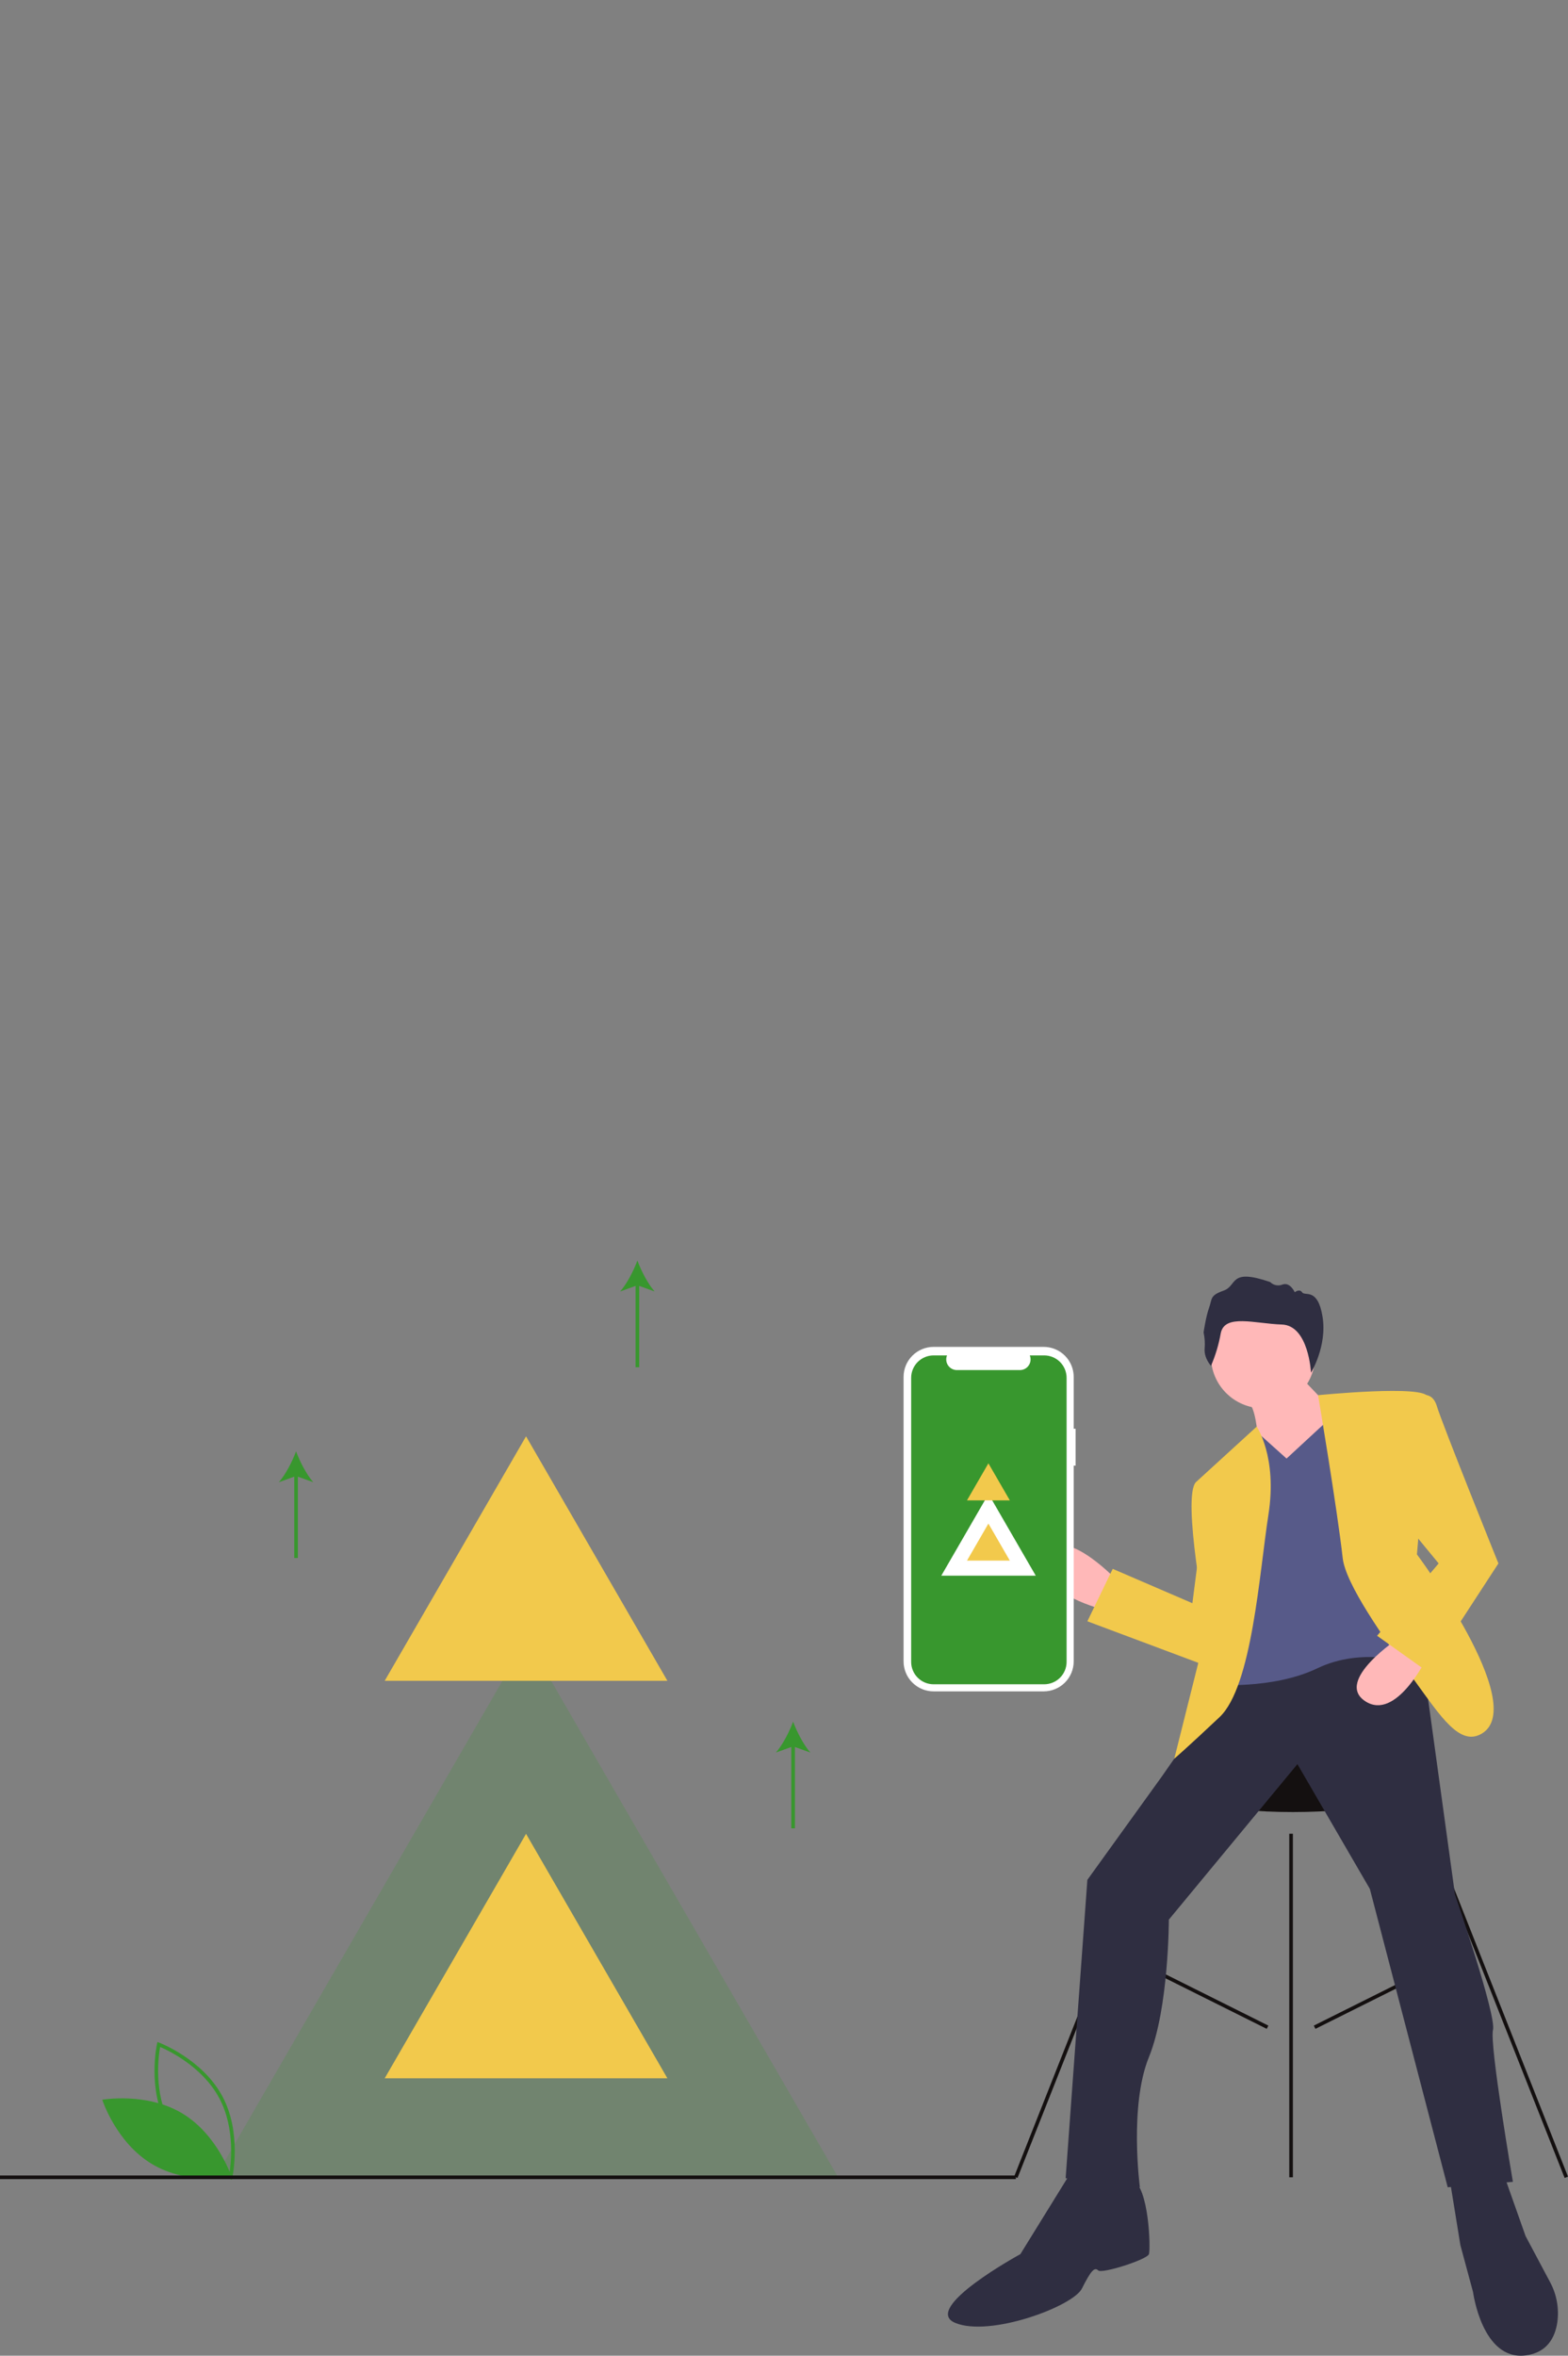 <svg width="275" height="413" viewBox="0 0 275 413" fill="none" xmlns="http://www.w3.org/2000/svg">
<rect x="0" y="0" width="275" height="413" fill="#808080" stroke="none"/>
<g clip-path="url(#clip0_108_630)">
<path d="M40.659 382.151L40.318 382.023C40.243 381.995 32.789 379.144 29.297 372.68C25.805 366.216 27.515 358.432 27.532 358.354L27.613 358L27.954 358.128C28.028 358.156 35.483 361.007 38.975 367.471C42.467 373.935 40.757 381.719 40.739 381.796L40.659 382.151ZM29.856 372.379C32.808 377.845 38.699 380.646 40.192 381.286C40.475 379.689 41.365 373.232 38.416 367.772C35.466 362.312 29.573 359.506 28.08 358.865C27.796 360.463 26.907 366.919 29.856 372.379V372.379Z" fill="#38972E"/>
<path d="M31.966 370.516C38.241 374.285 40.658 381.771 40.658 381.771C40.658 381.771 32.9 383.146 26.625 379.377C20.349 375.609 17.932 368.123 17.932 368.123C17.932 368.123 25.69 366.747 31.966 370.516Z" fill="#38972E"/>
<path d="M226.751 317.687C239.379 317.687 249.616 315.416 249.616 312.615C249.616 309.814 239.379 307.543 226.751 307.543C214.122 307.543 203.885 309.814 203.885 312.615C203.885 315.416 214.122 317.687 226.751 317.687Z" fill="#141010"/>
<path d="M201.69 321.376L177.86 381.603L178.451 381.835L202.28 321.609L201.69 321.376Z" fill="#141010"/>
<path d="M251.182 321.374L250.591 321.606L274.41 381.837L275 381.605L251.182 321.374Z" fill="#141010"/>
<path d="M226.751 321.49H226.115V381.721H226.751V321.49Z" fill="#141010"/>
<path d="M198.311 343.08L198.027 343.647L222.163 355.694L222.447 355.126L198.311 343.08Z" fill="#141010"/>
<path d="M254.555 343.081L230.419 355.127L230.704 355.694L254.839 343.648L254.555 343.081Z" fill="#141010"/>
<path d="M195.469 276.635C195.469 276.635 185.942 266.807 183.401 272.83C180.861 278.854 192.929 282.024 192.929 282.024L195.469 276.635Z" fill="#FFB8B8"/>
<path d="M216.112 293.752L203.726 311.505L190.705 329.574L186.895 381.88L199.915 383.465C199.915 383.465 198.01 369.2 201.503 360.64C204.996 352.081 204.996 336.548 204.996 336.548L227.544 309.286L240.248 331.159L253.903 383.465L265.336 382.514C265.336 382.514 261.208 358.421 261.843 355.885C262.478 353.349 255.174 332.11 255.174 332.11L249.457 290.582C249.457 290.582 223.416 286.778 216.112 293.752Z" fill="#2F2E41"/>
<path d="M221.504 246.899C226.544 246.899 230.63 242.821 230.63 237.79C230.63 232.758 226.544 228.68 221.504 228.68C216.463 228.68 212.377 232.758 212.377 237.79C212.377 242.821 216.463 246.899 221.504 246.899Z" fill="#FFB8B8"/>
<path d="M227.544 240.812L234.214 247.787L236.119 258.565L219.287 261.418L220.558 251.591C220.558 251.591 220.24 246.836 218.97 245.885C217.7 244.934 227.544 240.812 227.544 240.812Z" fill="#FFB8B8"/>
<path d="M218.97 252.859L220.517 251.116L225.639 255.712L234.214 247.787L247.234 291.534C247.234 291.534 238.977 288.681 231.038 292.485C223.098 296.289 212.618 295.338 212.618 295.338L212.936 259.833L218.97 252.859Z" fill="#575A89"/>
<path d="M209.76 259.833L220.401 250.116C220.401 250.116 224.051 255.395 222.463 265.539C220.875 275.684 219.605 295.655 213.889 301.044C208.172 306.433 205.949 308.335 205.949 308.335L211.666 285.511C211.666 285.511 207.22 262.369 209.76 259.833Z" fill="#F2C94C"/>
<path d="M231.168 244.602C231.168 244.602 250.093 242.715 250.41 244.934C250.728 247.153 248.505 272.513 248.505 272.513C248.505 272.513 268.194 298.825 259.937 303.897C256.087 306.262 252.76 301.067 248.028 294.545C242.614 287.081 235.992 277.715 235.484 273.147C234.531 264.588 231.168 244.602 231.168 244.602Z" fill="#F2C94C"/>
<path d="M210.713 268.709L209.125 281.072L195.151 275.049L190.705 284.242L213.571 292.801C213.571 292.801 217.699 270.928 210.713 268.709Z" fill="#F2C94C"/>
<path d="M188.165 380.295L178.955 395.194C178.955 395.194 161.488 404.704 167.522 407.24C173.556 409.776 188.165 404.387 189.753 401.217C191.341 398.047 191.976 397.413 192.611 398.047C193.246 398.681 201.186 396.145 201.503 395.194C201.821 394.243 201.503 383.465 198.645 382.197C195.787 380.929 188.165 380.295 188.165 380.295Z" fill="#2F2E41"/>
<path d="M254.221 381.88L256.126 393.609L258.349 401.851C258.349 401.851 259.937 413.898 267.559 412.947C271.37 412.471 272.72 409.777 273.117 407.201C273.472 404.751 273.025 402.252 271.844 400.075L267.559 392.024L263.748 381.246L254.221 381.88Z" fill="#2F2E41"/>
<path d="M212.385 239.457C212.385 239.457 211.145 238.12 211.271 236.447C211.353 235.495 211.292 234.536 211.09 233.602C211.09 233.602 211.478 230.863 212.051 229.275C212.624 227.687 212.141 227.135 214.605 226.268C217.068 225.401 215.5 222.266 222.763 224.765C223.04 225.043 223.392 225.234 223.777 225.312C224.162 225.391 224.561 225.354 224.925 225.206C226.266 224.716 227.074 226.555 227.074 226.555C227.074 226.555 227.91 225.87 228.38 226.582C228.849 227.294 231.119 225.671 231.952 230.853C232.784 236.034 229.926 240.654 229.926 240.654C229.926 240.654 229.525 232.363 224.808 232.213C220.091 232.062 214.756 230.279 214.094 233.77C213.748 235.726 213.175 237.634 212.385 239.457V239.457Z" fill="#2F2E41"/>
<path d="M245.422 287.121C245.422 287.121 233.966 294.62 239.416 298.24C244.867 301.861 250.249 290.623 250.249 290.623L245.422 287.121Z" fill="#FFB8B8"/>
<path d="M248.187 244.934C248.187 244.934 251.045 243.349 251.998 246.519C252.951 249.689 262.796 274.099 262.796 274.099L250.41 293.119L241.518 286.779L252.315 274.099L245.011 265.223L248.187 244.934Z" fill="#F2C94C"/>
<path d="M188.641 250.485H188.309V241.394C188.309 240.703 188.172 240.019 187.907 239.381C187.642 238.743 187.254 238.162 186.765 237.674C186.275 237.185 185.694 236.798 185.055 236.533C184.415 236.269 183.73 236.133 183.038 236.133H163.742C163.05 236.133 162.365 236.269 161.725 236.533C161.086 236.798 160.505 237.185 160.015 237.674C159.526 238.162 159.137 238.743 158.872 239.381C158.608 240.019 158.471 240.703 158.471 241.394V291.268C158.471 291.959 158.608 292.643 158.872 293.282C159.137 293.92 159.526 294.5 160.015 294.989C160.505 295.477 161.086 295.865 161.725 296.129C162.365 296.394 163.05 296.53 163.742 296.53H183.038C183.73 296.53 184.415 296.394 185.055 296.129C185.694 295.865 186.275 295.477 186.765 294.989C187.254 294.5 187.642 293.92 187.907 293.282C188.172 292.643 188.309 291.959 188.309 291.268V256.956H188.641V250.485Z" fill="white"/>
<path d="M183.126 237.627H180.607C180.723 237.91 180.767 238.218 180.736 238.522C180.704 238.827 180.599 239.119 180.427 239.373C180.256 239.627 180.025 239.836 179.755 239.98C179.484 240.123 179.182 240.199 178.875 240.199H167.821C167.515 240.199 167.213 240.123 166.942 239.98C166.671 239.836 166.44 239.627 166.269 239.373C166.098 239.119 165.992 238.827 165.961 238.522C165.93 238.218 165.974 237.91 166.09 237.627H163.737C162.693 237.627 161.692 238.041 160.954 238.778C160.216 239.515 159.801 240.514 159.801 241.556V291.357C159.801 291.873 159.903 292.384 160.101 292.86C160.298 293.337 160.588 293.77 160.954 294.135C161.32 294.5 161.753 294.789 162.231 294.987C162.709 295.184 163.221 295.286 163.737 295.286H183.126C183.643 295.286 184.154 295.184 184.632 294.987C185.11 294.789 185.543 294.5 185.909 294.135C186.275 293.77 186.565 293.337 186.762 292.86C186.96 292.384 187.062 291.873 187.062 291.357V241.556C187.062 240.514 186.647 239.515 185.909 238.778C185.171 238.041 184.17 237.627 183.126 237.627V237.627Z" fill="#38972E"/>
<path d="M173.37 261.926L177.512 269.087L181.655 276.249H173.37H165.085L169.228 269.087L173.37 261.926Z" fill="white"/>
<path d="M173.35 267.11L175.23 270.359L177.108 273.608H173.35H169.592L171.471 270.359L173.35 267.11Z" fill="#F2C94C"/>
<path d="M173.35 256.546L175.23 259.795L177.108 263.043H173.35H169.592L171.471 259.795L173.35 256.546Z" fill="#F2C94C"/>
<path opacity="0.2" d="M92.388 287.301L119.713 334.545L147.038 381.788H92.388H37.737L65.062 334.545L92.388 287.301Z" fill="#38972E"/>
<path d="M92.259 321.504L104.655 342.935L117.051 364.367H92.259H67.468L79.863 342.935L92.259 321.504Z" fill="#F2C94C"/>
<path d="M92.259 251.814L104.655 273.246L117.051 294.677H92.259H67.468L79.863 273.246L92.259 251.814Z" fill="#F2C94C"/>
<path d="M178.161 381.404H0V382.038H178.161V381.404Z" fill="#141010"/>
<path d="M54.944 259.863C53.735 258.479 52.593 256.245 51.924 254.444C51.255 256.245 50.113 258.479 48.903 259.863L51.606 258.887V273.148H52.242V258.887L54.944 259.863Z" fill="#38972E"/>
<path d="M142.119 307.255C140.91 305.87 139.768 303.636 139.099 301.836C138.43 303.636 137.288 305.87 136.078 307.255L138.781 306.279V320.539H139.417V306.279L142.119 307.255Z" fill="#38972E"/>
<path d="M114.807 226.419C113.598 225.034 112.456 222.8 111.787 221C111.118 222.8 109.976 225.034 108.767 226.419L111.47 225.443V239.703H112.105V225.443L114.807 226.419Z" fill="#38972E"/>
<!--<path d="M46.8074 66.4191C45.5979 65.0344 44.4559 62.8005 43.7873 61C43.118 62.8005 41.9761 65.0344 40.7666 66.4191L43.4697 65.4431V79.7033H44.1049V65.4432L46.8074 66.4191Z" fill="#38972E"/>-->
</g>
<defs>
<clipPath id="clip0_108_630">
<rect width="275" height="413" fill="white"/>
</clipPath>
</defs>
</svg>

